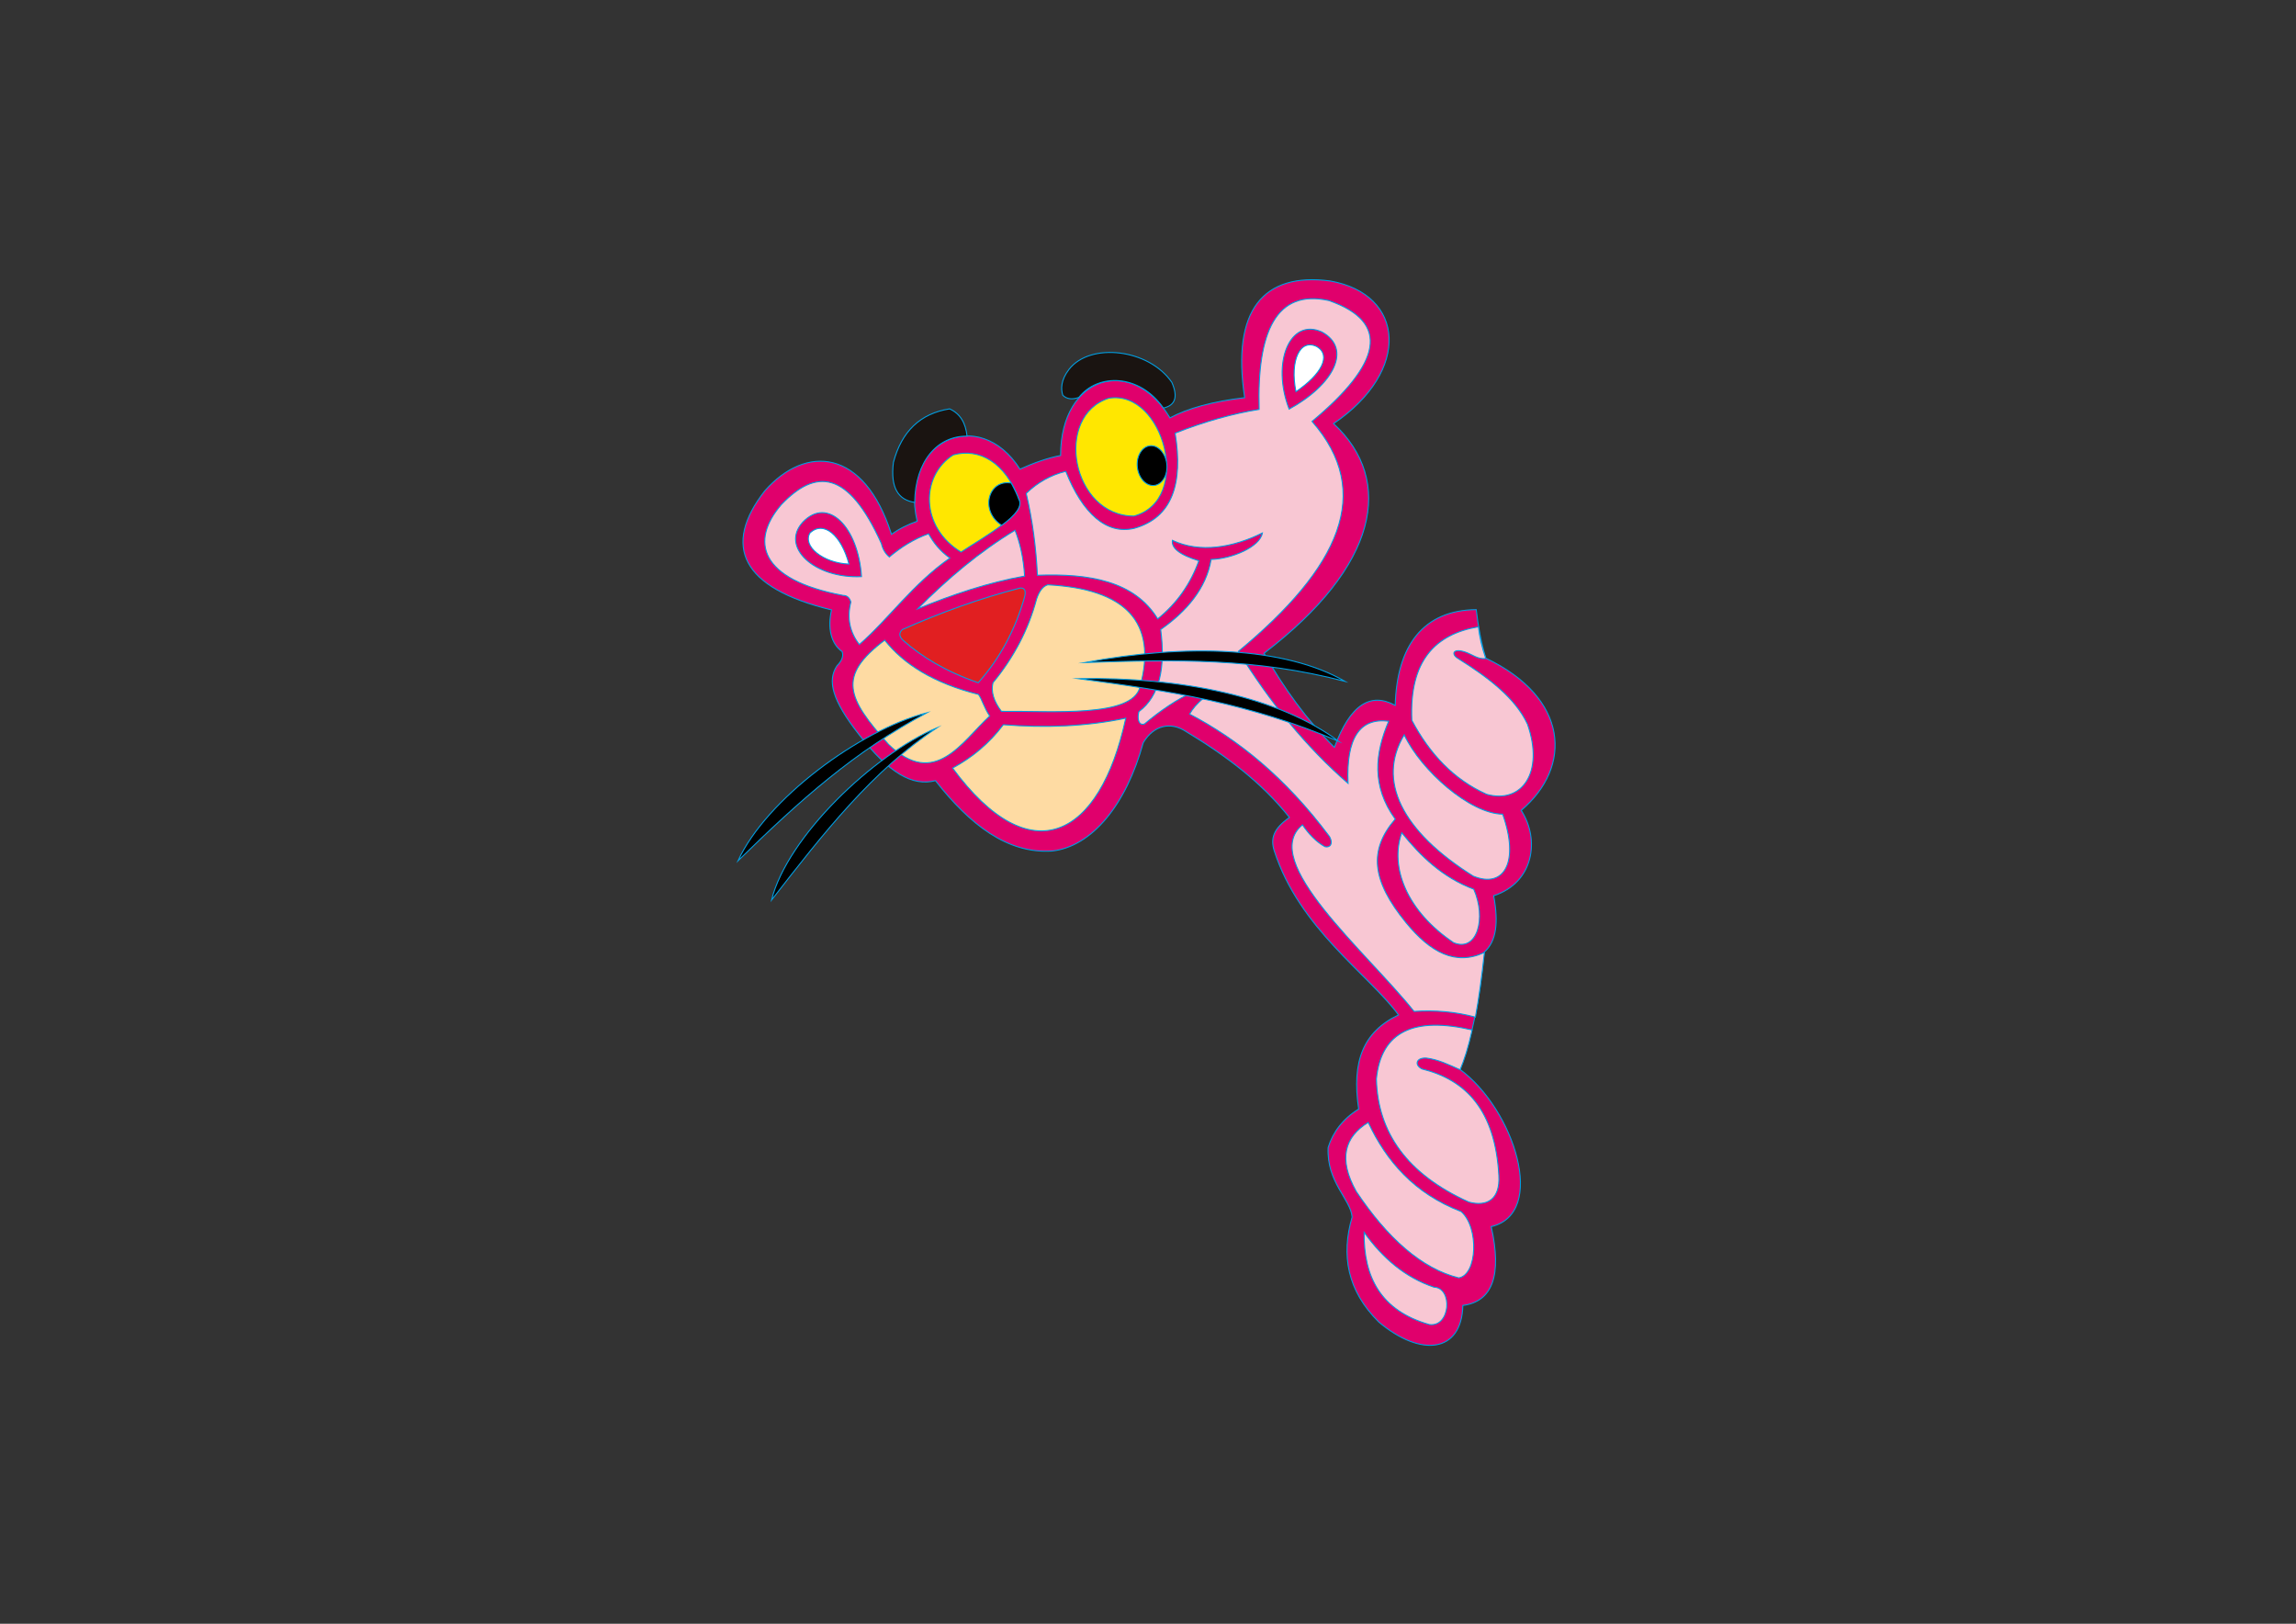 <?xml version="1.0" encoding="utf-8"?>
<!-- Generator: Adobe Illustrator 24.1.2, SVG Export Plug-In . SVG Version: 6.00 Build 0)  -->
<svg version="1.1" id="Warstwa_1" xmlns="http://www.w3.org/2000/svg" xmlns:xlink="http://www.w3.org/1999/xlink" x="0px" y="0px"
	 viewBox="0 0 841.9 595.3" style="enable-background:new 0 0 841.9 595.3;" xml:space="preserve">
<rect x="0" y="0" width="841.9" height="595.3" fill="#333333" stroke="none"/>
<style type="text/css">
	.st0{fill-rule:evenodd;clip-rule:evenodd;fill:#E0006C;stroke:#009FE3;stroke-width:0.368;stroke-miterlimit:22.926;}
	.st1{fill-rule:evenodd;clip-rule:evenodd;fill:#FFE700;stroke:#009FE3;stroke-width:0.368;stroke-miterlimit:22.926;}
	.st2{fill-rule:evenodd;clip-rule:evenodd;stroke:#009FE3;stroke-width:0.368;stroke-miterlimit:22.926;}
	.st3{fill-rule:evenodd;clip-rule:evenodd;fill:#FEDBA3;stroke:#009FE3;stroke-width:0.368;stroke-miterlimit:22.926;}
	.st4{fill-rule:evenodd;clip-rule:evenodd;fill:#F8C7D3;stroke:#009FE3;stroke-width:0.368;stroke-miterlimit:22.926;}
	.st5{fill-rule:evenodd;clip-rule:evenodd;fill:#E11F21;stroke:#009FE3;stroke-width:0.368;stroke-miterlimit:22.926;}
	.st6{fill-rule:evenodd;clip-rule:evenodd;fill:#1A1411;stroke:#009FE3;stroke-width:0.368;stroke-miterlimit:22.926;}
	.st7{fill-rule:evenodd;clip-rule:evenodd;fill:#FFFFFF;stroke:#009FE3;stroke-width:0.368;stroke-miterlimit:22.926;}
</style>
<g>
	<path class="st0" d="M374,172c5.1-2.3,10.1-4.1,14.9-5c0-29.5,26.4-37,40.1-13.8c6.5-3.5,15.6-6,27.4-7.4
		c-4.9-32.2,6.9-46,31.3-42.8c27.5,4.8,29.8,33,1.3,52.3c22.5,20.9,16.4,52.2-25.5,84.2c7.3,12.8,15.7,24.5,25.8,34.5
		c5.8-15.8,13.3-20.3,22.3-15.4c0.6-21.9,10.3-34.9,29.7-35.1c0.7,5.9,1.7,11.8,3.5,17.8c30.5,14.5,31.9,39.8,13,55.8
		c6.9,10.6,4.7,26.5-10.1,31.3c1.8,9.6,1.1,16.8-3.5,20.7c-1.3,15.3-4,29.8-8.8,43c19.8,14.6,32.1,52.8,11.4,57.6
		c4,17.8,0.5,27.5-10.4,28.9c-0.4,17.5-15.5,19-30.8,6.1c-11.6-11.5-13.9-24.5-9.8-38.5c-0.5-6.5-9.4-12.7-8.8-25.5
		c1.8-5.7,5.4-10.5,11.2-14.1c-2.6-17.4,1.6-28.3,14.6-34.5c-11-15-36.4-31.6-45.6-60.3c-1.3-4.3-0.4-7.9,5.6-12.1
		c-10-12.7-23.3-22.7-37.9-31.5c-5.6-3.7-11.8-2.4-15.7,4.1c-6.2,22.7-18.8,38.1-33.4,39.7c-16.4,1.1-30.2-9.7-42.8-25.8
		c-8.4,2.2-17-2.7-28.1-17c-9.8-12.5-11.6-19.7-8-25.1c1.7-1.7,2.5-3.5,1.9-5.2c-4.1-2.9-5.4-8.6-3.9-15.3
		c-33.2-8-40.1-23.5-24.5-43.6c15.1-17.2,36.5-15.6,46.5,15.9c2.9-2.1,6-3.6,9.4-4.8C329.5,161.6,359,148.3,374,172L374,172z"/>
	<path class="st1" d="M415.8,189.2c-22.8,0-29.5-36.7-9.2-43.2C426.7,142.7,437.6,183.3,415.8,189.2L415.8,189.2z"/>
	<path class="st2" d="M422.1,163.4c3,0,5.6,3.3,5.8,7.3c0.2,4-2.1,7.3-5.1,7.3c-3,0-5.6-3.3-5.8-7.3
		C416.8,166.7,419.1,163.4,422.1,163.4L422.1,163.4z"/>
	<path class="st1" d="M352.4,202.4c-15-9.1-14.9-27.9-2.9-35.6c9.6-2.7,19.2,2.8,24.1,16.3C376.7,188.1,360.4,197.1,352.4,202.4
		L352.4,202.4z"/>
	<path class="st2" d="M367.3,192.6c-8.2-5.3-4.9-17,3.5-15.5c1.2,2.2,2.2,4.3,2.8,6C375,185.5,372.5,188.8,367.3,192.6L367.3,192.6z
		"/>
	<path class="st3" d="M349.3,281.6c28.6,38.8,54,25.8,63.5-18.3c-14.6,3.1-29.6,3.6-44.9,2.4C362.8,272.5,356.5,277.7,349.3,281.6
		L349.3,281.6z"/>
	<path class="st4" d="M539.8,377.6c-21.1-4.9-33.4,0.4-35.1,18c0.5,19.5,11.1,34.8,33.9,45.1c6.7,1.8,11.5-1,11-9.7
		c-1.3-23.9-12-35.1-28.2-39.1c-2.9-1.5-2.1-4.2,1.6-4c4.2,0.5,8.2,2.4,12.4,4.3C536.9,388.6,538.4,384.1,539.8,377.6L539.8,377.6z"
		/>
	<path class="st4" d="M501.7,411.5c6.7,14.2,16.8,26,34.1,32.7c6.6,5.8,5.9,23.2-0.9,24.3c-13.6-3.4-26.1-14.5-37.6-31.7
		C490.6,424.8,493.1,416.8,501.7,411.5L501.7,411.5z"/>
	<path class="st4" d="M500.2,451.8c6.9,9.6,15.2,16.6,25.6,20.1c7,0.2,6.1,14.8-1.7,13.7C506.2,480.5,500,468.1,500.2,451.8
		L500.2,451.8z"/>
	<path class="st4" d="M542.1,229.8c-15.7,2.7-25.4,12.3-24.4,34.3c6.5,12.2,15.2,21.6,27.4,27.1c12.9,3.6,21.2-7.9,15-25.7
		c-4.5-9.7-14.5-17.2-25.5-24.1c-2.6-1.6-1.8-3.8,2.5-2.4c2.6,0.8,4.9,2.9,7.7,2.4C543.3,237.1,542.5,233.3,542.1,229.8L542.1,229.8
		z"/>
	<path class="st4" d="M514.9,269.4c6.2,13.1,24.1,28.9,36.1,29.1c6.2,17.5,0.6,27.4-10.8,22.7C513.9,304.7,504.8,286.1,514.9,269.4
		L514.9,269.4z"/>
	<path class="st4" d="M514,305.3c7,8.7,15,16.4,26.4,20.7c4.7,10.6,1.3,23.2-7.4,19.6C515.9,334.1,509.5,318,514,305.3L514,305.3z"
		/>
	<path class="st4" d="M336.5,223.2c12.8-5.2,25.7-9.6,39.2-12c-0.4-6.8-1.7-12.2-3.5-16.8C359.1,202.3,347.4,212.2,336.5,223.2
		L336.5,223.2z"/>
	<path class="st5" d="M330.9,230.8c-1.4,1.3-1.2,2.6,0.3,4c6.8,6,15.4,11.3,27.5,15.5c8.2-9.2,13.7-19.8,17-31.5
		c0.6-2.2,0-3.4-1.7-3.2C359.2,219.4,344.9,224.6,330.9,230.8L330.9,230.8z"/>
	<path class="st3" d="M324.4,234.7c7,8.8,17.8,15.7,34.4,19.9c1.4,2,2,4.8,4.1,7.9c-10.1,9.3-20.1,26.9-37.1,10.4
		C310.6,255.9,306.9,247.9,324.4,234.7L324.4,234.7z"/>
	<path class="st3" d="M364.1,250.3c-0.8,3.3,0.3,6.8,3.1,10.5c18.6-0.2,48,2.4,50.8-8.9c6.6-24.1-5.5-36-33.8-37.5
		c-1.7,0.5-3.1,2.2-4.1,5.2C377.1,230.9,371.7,241.1,364.1,250.3L364.1,250.3z"/>
	<path class="st4" d="M309.2,218.3c1.4,0,2.3,0.8,2.8,2.4c-1.5,5.9-0.4,11.1,3.1,15.6c10.7-9.3,19.4-22,33.2-31.7
		c-3.6-2.6-6-5.6-7.8-8.9c-5.4,1.9-10.1,4.9-14.4,8.5c-1.5-1.3-2.4-2.8-2.9-4.9c-12.2-27.1-24.1-27.5-36.7-14.3
		C275.1,198.2,278.2,212.5,309.2,218.3L309.2,218.3z"/>
	<path class="st0" d="M315.9,211.4c-17.3,0.8-29.9-10.9-21.5-20C303.5,181.9,314.7,193.1,315.9,211.4L315.9,211.4z"/>
	<path class="st6" d="M335.4,184.2c-5.9-0.9-9-5.2-7.8-14.7c3-11.3,9.8-17.9,20.6-19.6c4,1.8,5.9,5.3,6.4,10
		C343.7,159.8,335.6,169.1,335.4,184.2L335.4,184.2z"/>
	<path class="st6" d="M395.6,145.7c7-8.9,22.2-8.7,31,3.9c4.4-1,5.4-4.1,3.1-9.4c-8.4-12.3-29.9-14.8-37.7-4.8c-3.1,4-3,7.3-2.3,9.5
		C391.1,146.3,393.1,146.6,395.6,145.7L395.6,145.7z"/>
	<path class="st4" d="M461.7,150.1c-0.8-28.4,6.2-44.2,25.6-39.9c22.8,8,19.2,23.1-6.2,44.3c22.8,26,10.2,53.5-27,84.3
		c11.7,18.9,25,35.2,40.2,48.4c-0.7-16.5,4.2-24.1,14.9-22.8c-5,11.8-6.4,23.7,2.4,35.9c-9.8,11.4-8.7,22.5,4,38
		c9,11,18.2,15.8,28.7,10.9c-1,9.3-2.1,17.3-3.3,23.7c-7.3-2-14.8-2.6-22.5-2.1c-17.3-21.7-57.2-55.2-40.9-68.4c2.3,3.4,5,6.2,8.2,8
		c1.6,0.5,3.3-0.8,1.7-3.7c-16.3-21.8-33.6-35.6-51.3-44.9c1-1.8,2.6-3.8,5.3-6c0.4-2.2-0.8-3-3.3-2.5c-6.7,3.1-12.8,7.3-18.5,12.1
		c-2.1,0.8-2.8-1.8-2.1-4.5c7.7-5.7,9.8-16.3,8-30.1c9.4-6.6,16.7-15,18.5-25.7c7.4-0.2,17.9-4.5,18.8-9.7
		c-10.7,5.3-22.8,7.5-33,2.7c-0.4,2.7,2.3,5.2,9.7,7.5c-3,8.3-7.9,15.5-15.1,21.3c-8.5-13.9-25-16.7-44.1-16
		c-0.5-10.2-1.8-20.2-4.1-30c4.1-4,8.9-6.7,14.5-8.1c6.2,15.5,14.9,23.3,25.1,20.9c14-3.9,18-16.5,15-34.9
		C441.8,154.5,452.3,151.6,461.7,150.1L461.7,150.1z"/>
	<path class="st2" d="M397.7,242.9c37.4-7,73.5-5.8,95.5,6.9C460.1,241.2,431.5,241.8,397.7,242.9L397.7,242.9z"/>
	<path class="st2" d="M395.4,248.8c37.4-0.7,73.5,6.6,95.5,23C457.8,257.7,429.2,253.4,395.4,248.8L395.4,248.8z"/>
	<path class="st2" d="M270.6,315.6c10.4-22.6,44.5-47.9,69.3-54.3C313.4,275.5,293.7,293,270.6,315.6L270.6,315.6z"/>
	<path class="st2" d="M282.9,330c5.8-23.2,37.3-53.3,60.7-63.2C320.1,282.4,302.2,305.1,282.9,330L282.9,330z"/>
	<path class="st0" d="M472.7,150c-6.6-17.1,0.3-33.6,12-28.3C495.9,127.8,489.1,141,472.7,150L472.7,150z"/>
	<path class="st7" d="M475.2,143.6c-2.3-11.5,1.5-19.6,7.7-16.5C488.2,130.3,484.6,137.2,475.2,143.6L475.2,143.6z"/>
	<path class="st7" d="M311.3,206.8c-9.6-0.4-17.1-6.6-14.3-11.4C302,190.7,308.5,196.2,311.3,206.8L311.3,206.8z"/>
</g>
</svg>

